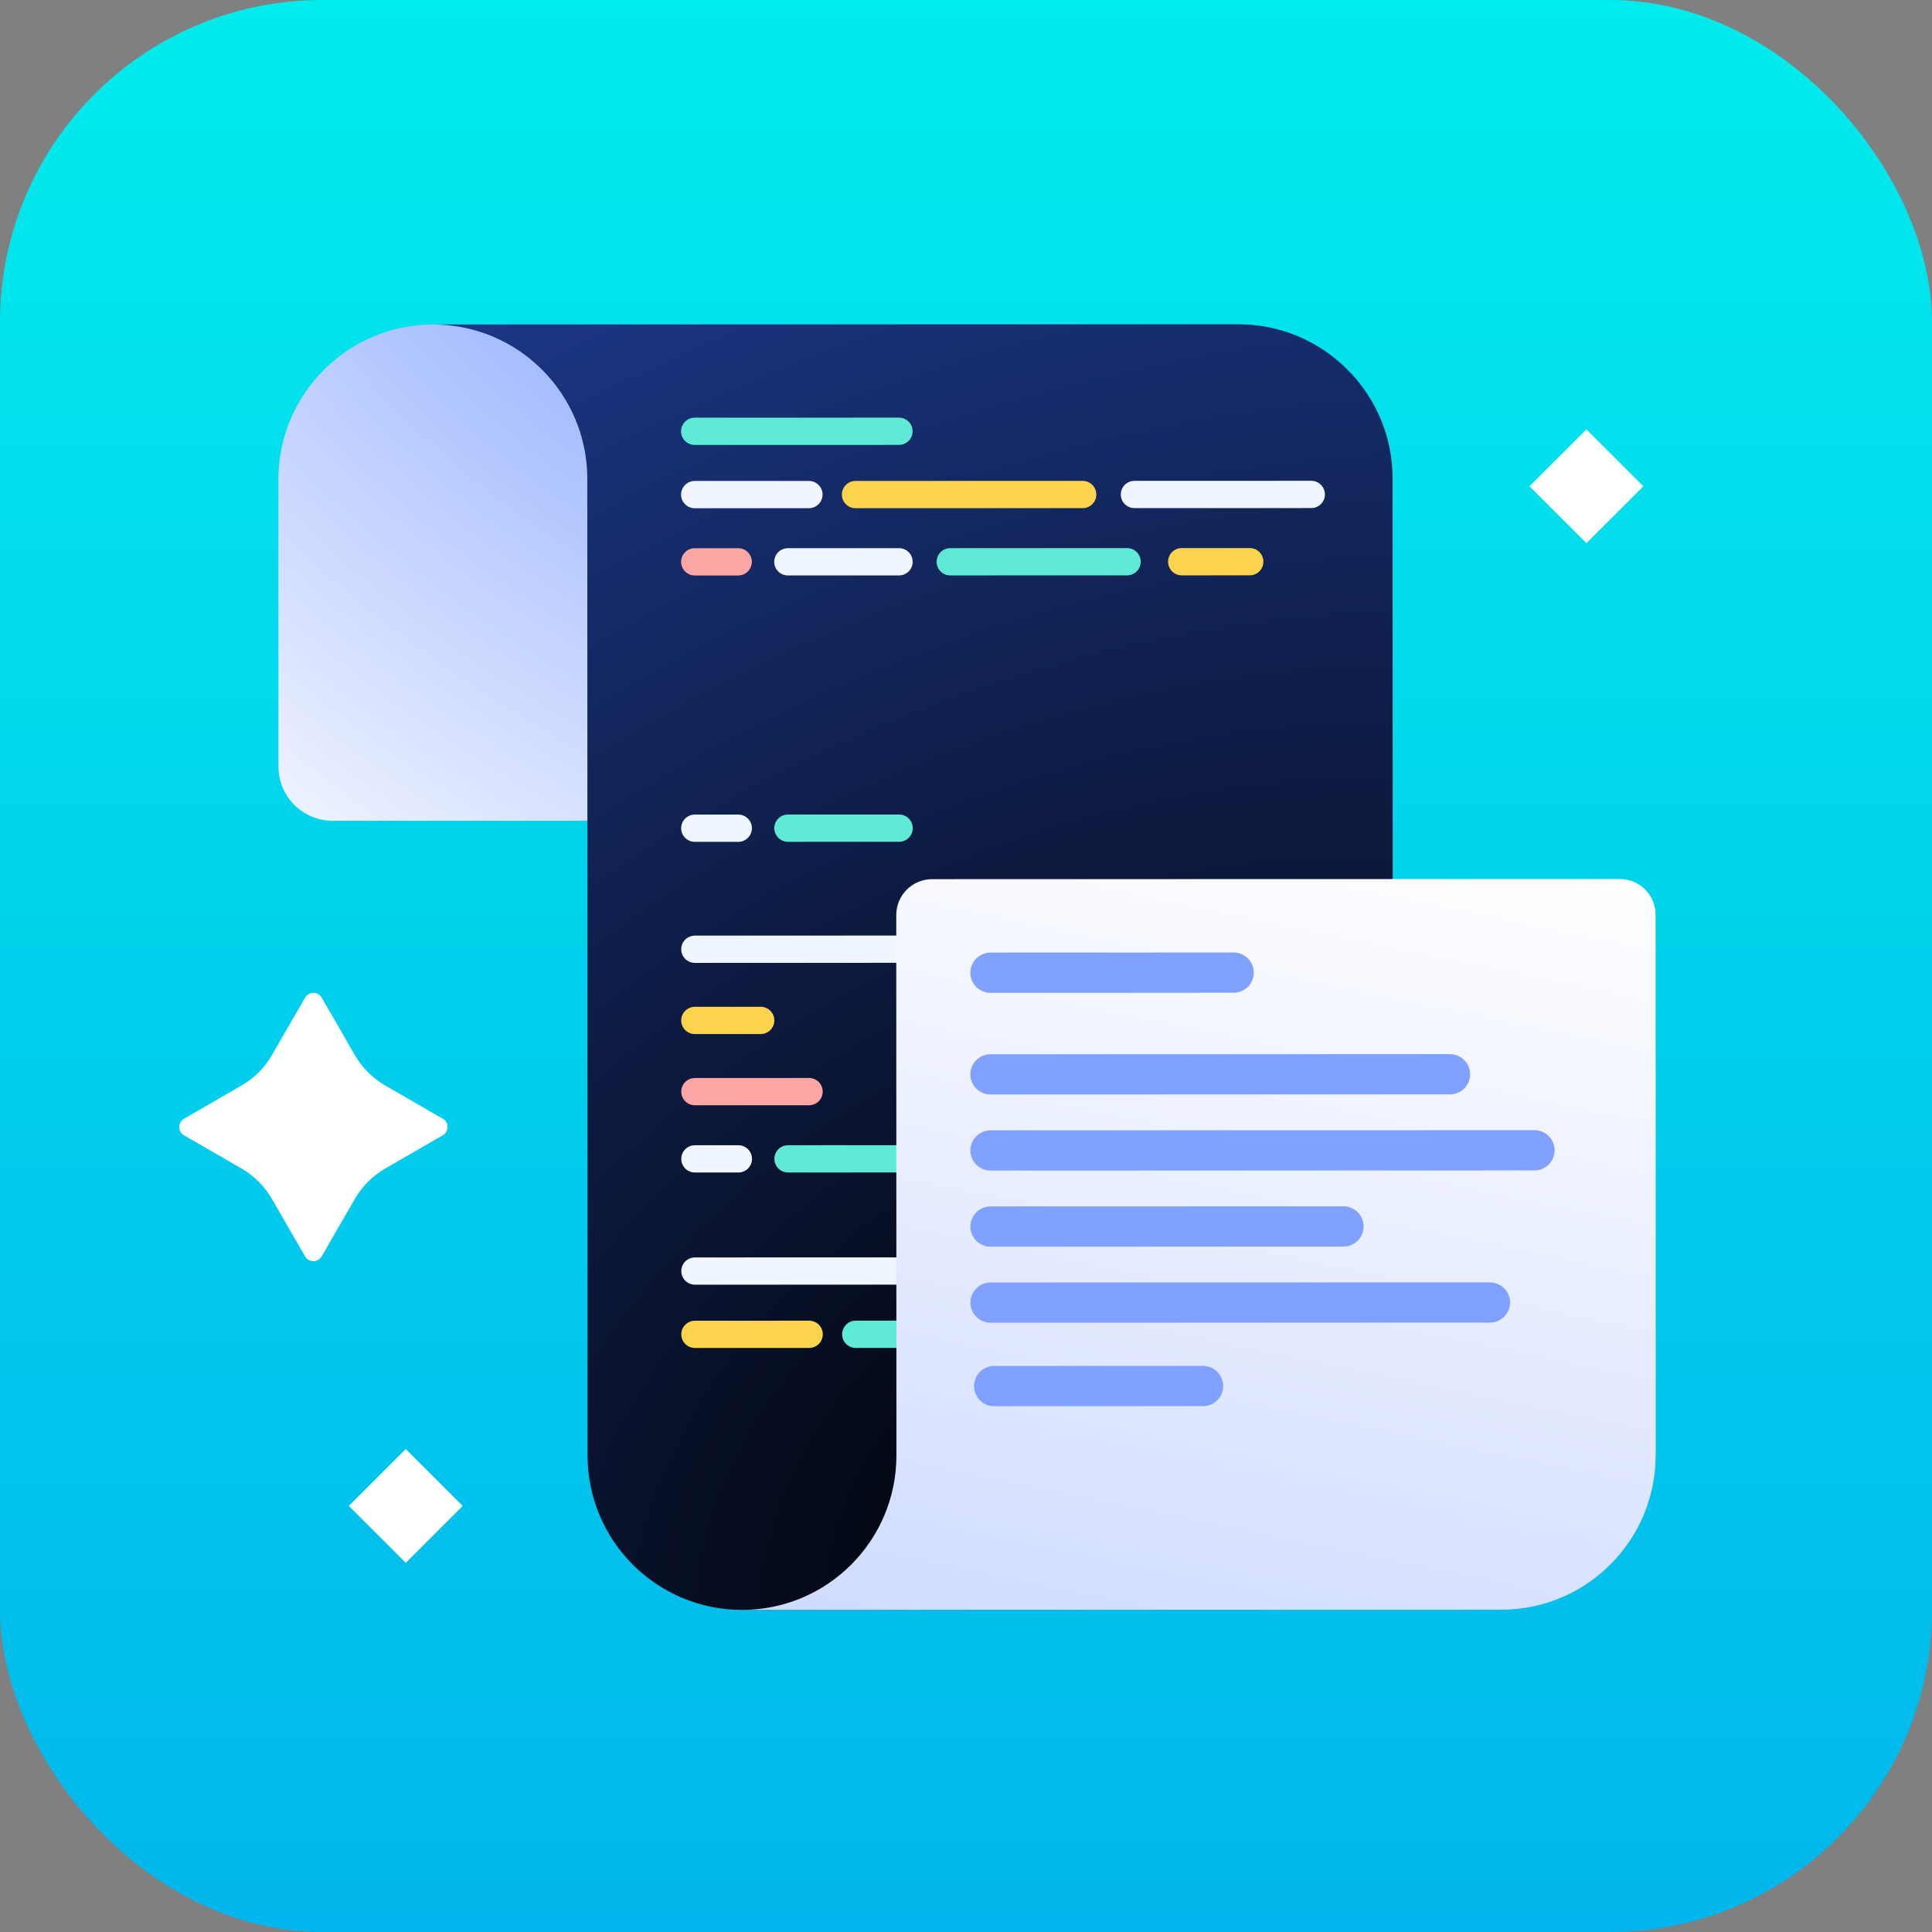 <svg width="72" height="72" viewBox="0 0 72 72" fill="none" xmlns="http://www.w3.org/2000/svg">
<rect x="0" y="0" width="72" height="72" fill="#808080" stroke="none"/>
<rect width="72" height="72" rx="12" fill="url(#paint0_linear_2_5584)"/>
<path d="M16.15 12.092L40.387 12.085L40.392 30.58L12.396 30.587C11.284 30.588 10.378 29.685 10.377 28.57L10.375 17.87C10.374 14.681 12.961 12.093 16.15 12.092Z" fill="url(#paint1_radial_2_5584)"/>
<path d="M51.898 17.838C51.898 14.66 49.319 12.083 46.14 12.084L16.13 12.092C19.308 12.091 21.887 14.668 21.887 17.847L21.897 54.242C21.898 57.421 24.477 59.998 27.655 59.997L51.91 59.99L51.898 17.838Z" fill="url(#paint2_radial_2_5584)"/>
<path d="M33.503 15.564L25.889 15.566C25.609 15.566 25.381 15.794 25.381 16.074C25.381 16.355 25.609 16.582 25.89 16.582L33.503 16.58C33.783 16.58 34.011 16.353 34.011 16.072C34.011 15.791 33.783 15.564 33.503 15.564Z" fill="#5EEAD4"/>
<path d="M30.146 17.923L25.89 17.924C25.609 17.924 25.382 18.152 25.382 18.433C25.382 18.713 25.61 18.941 25.89 18.941L30.146 18.939C30.427 18.939 30.654 18.712 30.654 18.431C30.654 18.151 30.427 17.923 30.146 17.923Z" fill="#EFF6FF"/>
<path d="M40.348 17.921L31.883 17.923C31.603 17.923 31.375 18.151 31.375 18.431C31.375 18.712 31.603 18.939 31.883 18.939L40.348 18.937C40.629 18.937 40.856 18.709 40.856 18.428C40.856 18.148 40.628 17.921 40.348 17.921Z" fill="#FCD34D"/>
<path d="M33.511 46.859L25.898 46.861C25.617 46.861 25.39 47.089 25.39 47.369C25.39 47.65 25.617 47.877 25.898 47.877L33.511 47.875C33.792 47.875 34.019 47.648 34.019 47.367C34.019 47.086 33.791 46.859 33.511 46.859Z" fill="#EFF6FF"/>
<path d="M30.155 49.218L25.898 49.219C25.618 49.219 25.39 49.447 25.39 49.727C25.39 50.008 25.618 50.235 25.899 50.235L30.155 50.234C30.436 50.234 30.663 50.007 30.663 49.726C30.663 49.445 30.435 49.218 30.155 49.218Z" fill="#FCD34D"/>
<path d="M40.356 49.215L31.891 49.218C31.611 49.218 31.384 49.445 31.384 49.726C31.384 50.006 31.611 50.234 31.892 50.234L40.356 50.231C40.637 50.231 40.864 50.004 40.864 49.723C40.864 49.443 40.637 49.215 40.356 49.215Z" fill="#5EEAD4"/>
<path d="M48.867 17.918L42.277 17.92C41.996 17.92 41.769 18.148 41.769 18.428C41.769 18.709 41.997 18.936 42.277 18.936L48.868 18.934C49.148 18.934 49.376 18.707 49.376 18.426C49.376 18.146 49.148 17.918 48.867 17.918Z" fill="#EFF6FF"/>
<path d="M27.511 20.43L25.891 20.43C25.61 20.43 25.383 20.658 25.383 20.938C25.383 21.219 25.61 21.446 25.891 21.446L27.511 21.446C27.792 21.446 28.019 21.218 28.019 20.938C28.019 20.657 27.791 20.43 27.511 20.43Z" fill="#FCA5A5"/>
<path d="M33.504 20.428L29.361 20.429C29.08 20.429 28.853 20.657 28.853 20.938C28.853 21.218 29.081 21.445 29.361 21.445L33.504 21.444C33.785 21.444 34.012 21.217 34.012 20.936C34.012 20.655 33.785 20.428 33.504 20.428Z" fill="#EFF6FF"/>
<path d="M30.152 40.173L25.896 40.174C25.615 40.175 25.388 40.402 25.388 40.683C25.388 40.963 25.616 41.191 25.896 41.19L30.152 41.189C30.433 41.189 30.66 40.962 30.66 40.681C30.66 40.401 30.433 40.173 30.152 40.173Z" fill="#FCA5A5"/>
<path d="M27.517 42.68L25.896 42.68C25.616 42.68 25.389 42.908 25.389 43.188C25.389 43.469 25.616 43.696 25.897 43.696L27.517 43.696C27.797 43.696 28.025 43.468 28.025 43.188C28.025 42.907 27.797 42.68 27.517 42.68Z" fill="#EFF6FF"/>
<path d="M33.51 42.678L29.367 42.679C29.086 42.679 28.859 42.907 28.859 43.187C28.859 43.468 29.087 43.695 29.367 43.695L33.51 43.694C33.791 43.694 34.018 43.467 34.018 43.186C34.018 42.905 33.791 42.678 33.51 42.678Z" fill="#5EEAD4"/>
<path d="M46.575 20.425L44.038 20.425C43.758 20.425 43.531 20.653 43.531 20.934C43.531 21.214 43.758 21.442 44.039 21.442L46.575 21.441C46.856 21.441 47.083 21.213 47.083 20.933C47.083 20.652 46.856 20.425 46.575 20.425Z" fill="#FCD34D"/>
<path d="M42.003 20.426L35.412 20.428C35.132 20.428 34.904 20.655 34.905 20.936C34.905 21.216 35.132 21.444 35.413 21.444L42.003 21.442C42.284 21.442 42.511 21.214 42.511 20.934C42.511 20.653 42.283 20.426 42.003 20.426Z" fill="#5EEAD4"/>
<path d="M27.513 30.357L25.893 30.357C25.613 30.357 25.385 30.585 25.385 30.865C25.385 31.146 25.613 31.373 25.893 31.373L27.514 31.373C27.794 31.373 28.022 31.145 28.021 30.865C28.021 30.584 27.794 30.357 27.513 30.357Z" fill="#EFF6FF"/>
<path d="M33.507 30.355L29.363 30.356C29.083 30.356 28.855 30.584 28.856 30.864C28.856 31.145 29.083 31.372 29.364 31.372L33.507 31.371C33.787 31.371 34.015 31.144 34.015 30.863C34.015 30.582 33.787 30.355 33.507 30.355Z" fill="#5EEAD4"/>
<path d="M38.523 34.864L25.894 34.868C25.614 34.868 25.386 35.095 25.387 35.376C25.387 35.656 25.614 35.884 25.895 35.884L38.523 35.88C38.804 35.88 39.031 35.653 39.031 35.372C39.031 35.092 38.803 34.864 38.523 34.864Z" fill="#EFF6FF"/>
<path d="M28.349 37.52L25.895 37.521C25.614 37.521 25.387 37.749 25.387 38.029C25.387 38.31 25.615 38.537 25.895 38.537L28.35 38.536C28.63 38.536 28.858 38.309 28.858 38.028C28.858 37.748 28.63 37.52 28.349 37.52Z" fill="#FCD34D"/>
<path d="M61.701 54.231C61.702 57.41 59.125 59.989 55.946 59.989L27.652 59.997C30.83 59.996 33.407 57.418 33.407 54.239L33.401 34.1C33.401 33.362 33.998 32.765 34.736 32.764L60.364 32.758C61.102 32.758 61.699 33.355 61.699 34.093L61.705 54.231L61.701 54.231Z" fill="url(#paint3_linear_2_5584)"/>
<path d="M45.972 35.497L36.913 35.5C36.498 35.5 36.161 35.836 36.162 36.25C36.162 36.664 36.498 37 36.913 37L45.972 36.997C46.387 36.997 46.724 36.661 46.724 36.247C46.724 35.833 46.387 35.497 45.972 35.497Z" fill="#80A1FF"/>
<path d="M44.833 50.903L37.051 50.905C36.636 50.905 36.299 51.241 36.3 51.655C36.3 52.069 36.636 52.405 37.051 52.405L44.833 52.403C45.248 52.403 45.585 52.067 45.585 51.653C45.584 51.239 45.248 50.903 44.833 50.903Z" fill="#80A1FF"/>
<path d="M54.036 39.285L36.914 39.289C36.499 39.289 36.162 39.625 36.163 40.039C36.163 40.454 36.499 40.789 36.914 40.789L54.036 40.785C54.451 40.785 54.788 40.449 54.788 40.035C54.788 39.62 54.451 39.285 54.036 39.285Z" fill="#80A1FF"/>
<path d="M57.184 42.119L36.915 42.124C36.5 42.125 36.163 42.461 36.163 42.875C36.163 43.289 36.5 43.625 36.915 43.625L57.184 43.619C57.6 43.619 57.936 43.283 57.936 42.869C57.936 42.455 57.599 42.119 57.184 42.119Z" fill="#80A1FF"/>
<path d="M50.066 44.956L36.916 44.96C36.501 44.96 36.164 45.296 36.164 45.71C36.164 46.124 36.501 46.46 36.916 46.46L50.066 46.456C50.481 46.456 50.818 46.12 50.818 45.706C50.818 45.292 50.481 44.956 50.066 44.956Z" fill="#80A1FF"/>
<path d="M55.524 47.79L36.916 47.795C36.501 47.795 36.165 48.131 36.165 48.545C36.165 48.96 36.502 49.295 36.917 49.295L55.525 49.29C55.94 49.29 56.276 48.954 56.276 48.54C56.276 48.126 55.94 47.79 55.524 47.79Z" fill="#80A1FF"/>
<path d="M16.5 42.31C16.739 42.172 16.739 41.828 16.5 41.691L14.358 40.454C13.888 40.183 13.497 39.792 13.226 39.322L11.989 37.179C11.851 36.94 11.507 36.94 11.37 37.179L10.133 39.321C9.862 39.791 9.471 40.182 9.001 40.453L6.858 41.691C6.619 41.829 6.619 42.173 6.858 42.31L9 43.547C9.47 43.818 9.861 44.209 10.132 44.679L11.369 46.821C11.507 47.06 11.851 47.06 11.988 46.821L13.225 44.679C13.496 44.209 13.887 43.818 14.357 43.547L16.5 42.31Z" fill="white"/>
<rect x="59.121" y="16" width="3" height="3" transform="rotate(45 59.121 16)" fill="white"/>
<rect x="15.121" y="54" width="3" height="3" transform="rotate(45 15.121 54)" fill="white"/>
<defs>
<linearGradient id="paint0_linear_2_5584" x1="36" y1="0" x2="36" y2="72" gradientUnits="userSpaceOnUse">
<stop stop-color="#01ECEC"/>
<stop offset="1" stop-color="#01B6EC"/>
</linearGradient>
<radialGradient id="paint1_radial_2_5584" cx="0" cy="0" r="1" gradientUnits="userSpaceOnUse" gradientTransform="translate(27.24 6.824) rotate(127.893) scale(32.861 53.329)">
<stop stop-color="#80A1FF"/>
<stop offset="1" stop-color="white"/>
</radialGradient>
<radialGradient id="paint2_radial_2_5584" cx="0" cy="0" r="1" gradientUnits="userSpaceOnUse" gradientTransform="translate(43.316 57.356) rotate(-116.949) scale(54.626 74.018)">
<stop/>
<stop offset="1" stop-color="#1C398B"/>
</radialGradient>
<linearGradient id="paint3_linear_2_5584" x1="51.619" y1="30.933" x2="44.379" y2="66.206" gradientUnits="userSpaceOnUse">
<stop stop-color="white"/>
<stop offset="1" stop-color="#CBD8FF"/>
</linearGradient>
</defs>
</svg>
